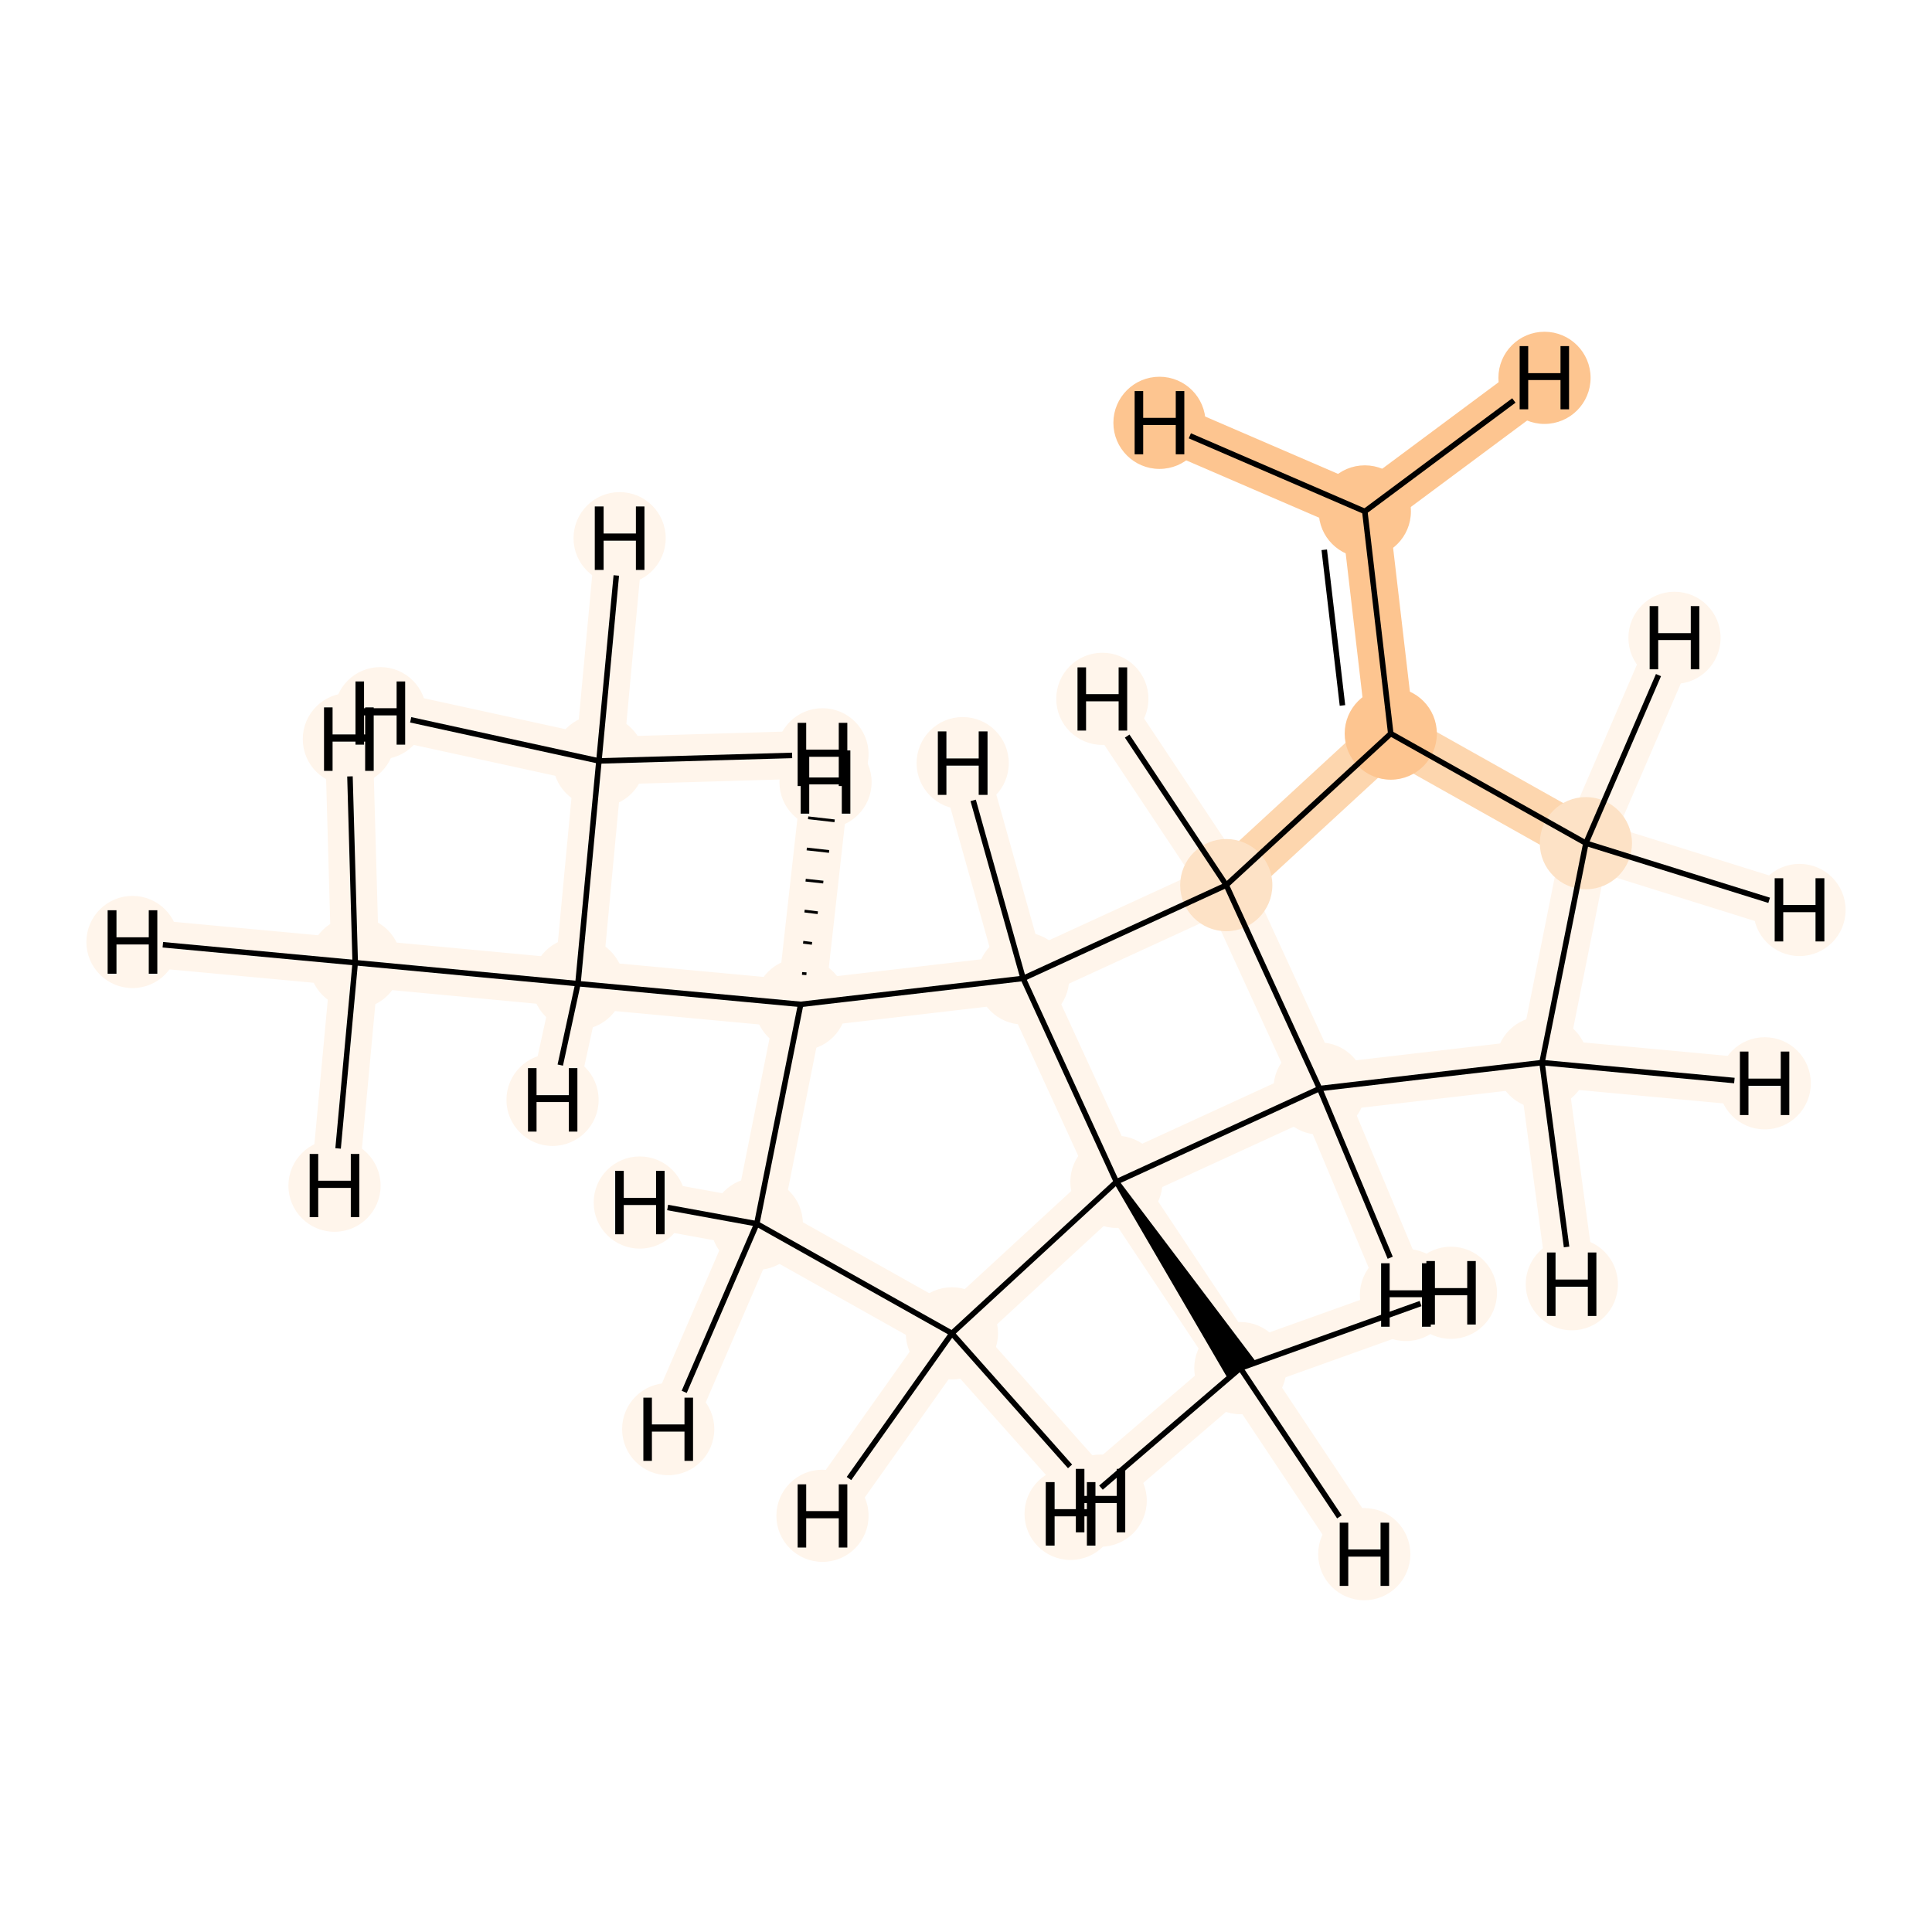 <?xml version='1.0' encoding='iso-8859-1'?>
<svg version='1.1' baseProfile='full'
              xmlns='http://www.w3.org/2000/svg'
                      xmlns:rdkit='http://www.rdkit.org/xml'
                      xmlns:xlink='http://www.w3.org/1999/xlink'
                  xml:space='preserve'
width='700px' height='700px' viewBox='0 0 700 700'>
<!-- END OF HEADER -->
<rect style='opacity:1.0;fill:#FFFFFF;stroke:none' width='700.0' height='700.0' x='0.0' y='0.0'> </rect>
<path d='M 128.7,348.8 L 209.4,356.4' style='fill:none;fill-rule:evenodd;stroke:#FFF5EB;stroke-width:17.3px;stroke-linecap:butt;stroke-linejoin:miter;stroke-opacity:1' />
<path d='M 128.7,348.8 L 48.0,341.3' style='fill:none;fill-rule:evenodd;stroke:#FFF5EB;stroke-width:17.3px;stroke-linecap:butt;stroke-linejoin:miter;stroke-opacity:1' />
<path d='M 128.7,348.8 L 121.2,429.6' style='fill:none;fill-rule:evenodd;stroke:#FFF5EB;stroke-width:17.3px;stroke-linecap:butt;stroke-linejoin:miter;stroke-opacity:1' />
<path d='M 128.7,348.8 L 126.4,267.8' style='fill:none;fill-rule:evenodd;stroke:#FFF5EB;stroke-width:17.3px;stroke-linecap:butt;stroke-linejoin:miter;stroke-opacity:1' />
<path d='M 209.4,356.4 L 290.1,363.9' style='fill:none;fill-rule:evenodd;stroke:#FFF5EB;stroke-width:17.3px;stroke-linecap:butt;stroke-linejoin:miter;stroke-opacity:1' />
<path d='M 209.4,356.4 L 217.0,275.7' style='fill:none;fill-rule:evenodd;stroke:#FFF5EB;stroke-width:17.3px;stroke-linecap:butt;stroke-linejoin:miter;stroke-opacity:1' />
<path d='M 209.4,356.4 L 200.2,398.5' style='fill:none;fill-rule:evenodd;stroke:#FFF5EB;stroke-width:17.3px;stroke-linecap:butt;stroke-linejoin:miter;stroke-opacity:1' />
<path d='M 290.1,363.9 L 274.2,443.4' style='fill:none;fill-rule:evenodd;stroke:#FFF5EB;stroke-width:17.3px;stroke-linecap:butt;stroke-linejoin:miter;stroke-opacity:1' />
<path d='M 290.1,363.9 L 370.7,354.5' style='fill:none;fill-rule:evenodd;stroke:#FFF5EB;stroke-width:17.3px;stroke-linecap:butt;stroke-linejoin:miter;stroke-opacity:1' />
<path d='M 290.1,363.9 L 299.1,283.4' style='fill:none;fill-rule:evenodd;stroke:#FFF5EB;stroke-width:17.3px;stroke-linecap:butt;stroke-linejoin:miter;stroke-opacity:1' />
<path d='M 274.2,443.4 L 344.9,483.1' style='fill:none;fill-rule:evenodd;stroke:#FFF5EB;stroke-width:17.3px;stroke-linecap:butt;stroke-linejoin:miter;stroke-opacity:1' />
<path d='M 274.2,443.4 L 242.1,517.8' style='fill:none;fill-rule:evenodd;stroke:#FFF5EB;stroke-width:17.3px;stroke-linecap:butt;stroke-linejoin:miter;stroke-opacity:1' />
<path d='M 274.2,443.4 L 231.8,435.7' style='fill:none;fill-rule:evenodd;stroke:#FFF5EB;stroke-width:17.3px;stroke-linecap:butt;stroke-linejoin:miter;stroke-opacity:1' />
<path d='M 344.9,483.1 L 404.5,428.2' style='fill:none;fill-rule:evenodd;stroke:#FFF5EB;stroke-width:17.3px;stroke-linecap:butt;stroke-linejoin:miter;stroke-opacity:1' />
<path d='M 344.9,483.1 L 398.8,543.7' style='fill:none;fill-rule:evenodd;stroke:#FFF5EB;stroke-width:17.3px;stroke-linecap:butt;stroke-linejoin:miter;stroke-opacity:1' />
<path d='M 344.9,483.1 L 298.0,549.2' style='fill:none;fill-rule:evenodd;stroke:#FFF5EB;stroke-width:17.3px;stroke-linecap:butt;stroke-linejoin:miter;stroke-opacity:1' />
<path d='M 404.5,428.2 L 370.7,354.5' style='fill:none;fill-rule:evenodd;stroke:#FFF5EB;stroke-width:17.3px;stroke-linecap:butt;stroke-linejoin:miter;stroke-opacity:1' />
<path d='M 404.5,428.2 L 449.4,495.7' style='fill:none;fill-rule:evenodd;stroke:#FFF5EB;stroke-width:17.3px;stroke-linecap:butt;stroke-linejoin:miter;stroke-opacity:1' />
<path d='M 404.5,428.2 L 478.1,394.4' style='fill:none;fill-rule:evenodd;stroke:#FFF5EB;stroke-width:17.3px;stroke-linecap:butt;stroke-linejoin:miter;stroke-opacity:1' />
<path d='M 370.7,354.5 L 444.3,320.7' style='fill:none;fill-rule:evenodd;stroke:#FFF5EB;stroke-width:17.3px;stroke-linecap:butt;stroke-linejoin:miter;stroke-opacity:1' />
<path d='M 370.7,354.5 L 348.8,276.5' style='fill:none;fill-rule:evenodd;stroke:#FFF5EB;stroke-width:17.3px;stroke-linecap:butt;stroke-linejoin:miter;stroke-opacity:1' />
<path d='M 444.3,320.7 L 503.9,265.8' style='fill:none;fill-rule:evenodd;stroke:#FDD6AE;stroke-width:17.3px;stroke-linecap:butt;stroke-linejoin:miter;stroke-opacity:1' />
<path d='M 444.3,320.7 L 478.1,394.4' style='fill:none;fill-rule:evenodd;stroke:#FFF5EB;stroke-width:17.3px;stroke-linecap:butt;stroke-linejoin:miter;stroke-opacity:1' />
<path d='M 444.3,320.7 L 399.4,253.2' style='fill:none;fill-rule:evenodd;stroke:#FFF5EB;stroke-width:17.3px;stroke-linecap:butt;stroke-linejoin:miter;stroke-opacity:1' />
<path d='M 503.9,265.8 L 494.5,185.3' style='fill:none;fill-rule:evenodd;stroke:#FDC590;stroke-width:17.3px;stroke-linecap:butt;stroke-linejoin:miter;stroke-opacity:1' />
<path d='M 503.9,265.8 L 574.6,305.5' style='fill:none;fill-rule:evenodd;stroke:#FDD6AE;stroke-width:17.3px;stroke-linecap:butt;stroke-linejoin:miter;stroke-opacity:1' />
<path d='M 494.5,185.3 L 559.6,136.9' style='fill:none;fill-rule:evenodd;stroke:#FDC590;stroke-width:17.3px;stroke-linecap:butt;stroke-linejoin:miter;stroke-opacity:1' />
<path d='M 494.5,185.3 L 420.1,153.2' style='fill:none;fill-rule:evenodd;stroke:#FDC590;stroke-width:17.3px;stroke-linecap:butt;stroke-linejoin:miter;stroke-opacity:1' />
<path d='M 574.6,305.5 L 558.7,385.0' style='fill:none;fill-rule:evenodd;stroke:#FFF5EB;stroke-width:17.3px;stroke-linecap:butt;stroke-linejoin:miter;stroke-opacity:1' />
<path d='M 574.6,305.5 L 606.7,231.1' style='fill:none;fill-rule:evenodd;stroke:#FFF5EB;stroke-width:17.3px;stroke-linecap:butt;stroke-linejoin:miter;stroke-opacity:1' />
<path d='M 574.6,305.5 L 652.0,329.7' style='fill:none;fill-rule:evenodd;stroke:#FFF5EB;stroke-width:17.3px;stroke-linecap:butt;stroke-linejoin:miter;stroke-opacity:1' />
<path d='M 558.7,385.0 L 478.1,394.4' style='fill:none;fill-rule:evenodd;stroke:#FFF5EB;stroke-width:17.3px;stroke-linecap:butt;stroke-linejoin:miter;stroke-opacity:1' />
<path d='M 558.7,385.0 L 639.4,392.5' style='fill:none;fill-rule:evenodd;stroke:#FFF5EB;stroke-width:17.3px;stroke-linecap:butt;stroke-linejoin:miter;stroke-opacity:1' />
<path d='M 558.7,385.0 L 569.5,465.3' style='fill:none;fill-rule:evenodd;stroke:#FFF5EB;stroke-width:17.3px;stroke-linecap:butt;stroke-linejoin:miter;stroke-opacity:1' />
<path d='M 478.1,394.4 L 509.4,469.2' style='fill:none;fill-rule:evenodd;stroke:#FFF5EB;stroke-width:17.3px;stroke-linecap:butt;stroke-linejoin:miter;stroke-opacity:1' />
<path d='M 449.4,495.7 L 494.3,563.1' style='fill:none;fill-rule:evenodd;stroke:#FFF5EB;stroke-width:17.3px;stroke-linecap:butt;stroke-linejoin:miter;stroke-opacity:1' />
<path d='M 449.4,495.7 L 525.7,468.4' style='fill:none;fill-rule:evenodd;stroke:#FFF5EB;stroke-width:17.3px;stroke-linecap:butt;stroke-linejoin:miter;stroke-opacity:1' />
<path d='M 449.4,495.7 L 387.9,548.5' style='fill:none;fill-rule:evenodd;stroke:#FFF5EB;stroke-width:17.3px;stroke-linecap:butt;stroke-linejoin:miter;stroke-opacity:1' />
<path d='M 217.0,275.7 L 224.5,195.0' style='fill:none;fill-rule:evenodd;stroke:#FFF5EB;stroke-width:17.3px;stroke-linecap:butt;stroke-linejoin:miter;stroke-opacity:1' />
<path d='M 217.0,275.7 L 137.8,258.4' style='fill:none;fill-rule:evenodd;stroke:#FFF5EB;stroke-width:17.3px;stroke-linecap:butt;stroke-linejoin:miter;stroke-opacity:1' />
<path d='M 217.0,275.7 L 298.0,273.3' style='fill:none;fill-rule:evenodd;stroke:#FFF5EB;stroke-width:17.3px;stroke-linecap:butt;stroke-linejoin:miter;stroke-opacity:1' />
<ellipse cx='128.7' cy='348.8' rx='16.2' ry='16.2'  style='fill:#FFF5EB;fill-rule:evenodd;stroke:#FFF5EB;stroke-width:1.0px;stroke-linecap:butt;stroke-linejoin:miter;stroke-opacity:1' />
<ellipse cx='209.4' cy='356.4' rx='16.2' ry='16.2'  style='fill:#FFF5EB;fill-rule:evenodd;stroke:#FFF5EB;stroke-width:1.0px;stroke-linecap:butt;stroke-linejoin:miter;stroke-opacity:1' />
<ellipse cx='290.1' cy='363.9' rx='16.2' ry='16.2'  style='fill:#FFF5EB;fill-rule:evenodd;stroke:#FFF5EB;stroke-width:1.0px;stroke-linecap:butt;stroke-linejoin:miter;stroke-opacity:1' />
<ellipse cx='274.2' cy='443.4' rx='16.2' ry='16.2'  style='fill:#FFF5EB;fill-rule:evenodd;stroke:#FFF5EB;stroke-width:1.0px;stroke-linecap:butt;stroke-linejoin:miter;stroke-opacity:1' />
<ellipse cx='344.9' cy='483.1' rx='16.2' ry='16.2'  style='fill:#FFF5EB;fill-rule:evenodd;stroke:#FFF5EB;stroke-width:1.0px;stroke-linecap:butt;stroke-linejoin:miter;stroke-opacity:1' />
<ellipse cx='404.5' cy='428.2' rx='16.2' ry='16.2'  style='fill:#FFF5EB;fill-rule:evenodd;stroke:#FFF5EB;stroke-width:1.0px;stroke-linecap:butt;stroke-linejoin:miter;stroke-opacity:1' />
<ellipse cx='370.7' cy='354.5' rx='16.2' ry='16.2'  style='fill:#FFF5EB;fill-rule:evenodd;stroke:#FFF5EB;stroke-width:1.0px;stroke-linecap:butt;stroke-linejoin:miter;stroke-opacity:1' />
<ellipse cx='444.3' cy='320.7' rx='16.2' ry='16.2'  style='fill:#FDE2C6;fill-rule:evenodd;stroke:#FDE2C6;stroke-width:1.0px;stroke-linecap:butt;stroke-linejoin:miter;stroke-opacity:1' />
<ellipse cx='503.9' cy='265.8' rx='16.2' ry='16.2'  style='fill:#FDC590;fill-rule:evenodd;stroke:#FDC590;stroke-width:1.0px;stroke-linecap:butt;stroke-linejoin:miter;stroke-opacity:1' />
<ellipse cx='494.5' cy='185.3' rx='16.2' ry='16.2'  style='fill:#FDC590;fill-rule:evenodd;stroke:#FDC590;stroke-width:1.0px;stroke-linecap:butt;stroke-linejoin:miter;stroke-opacity:1' />
<ellipse cx='574.6' cy='305.5' rx='16.2' ry='16.2'  style='fill:#FDE2C6;fill-rule:evenodd;stroke:#FDE2C6;stroke-width:1.0px;stroke-linecap:butt;stroke-linejoin:miter;stroke-opacity:1' />
<ellipse cx='558.7' cy='385.0' rx='16.2' ry='16.2'  style='fill:#FFF5EB;fill-rule:evenodd;stroke:#FFF5EB;stroke-width:1.0px;stroke-linecap:butt;stroke-linejoin:miter;stroke-opacity:1' />
<ellipse cx='478.1' cy='394.4' rx='16.2' ry='16.2'  style='fill:#FFF5EB;fill-rule:evenodd;stroke:#FFF5EB;stroke-width:1.0px;stroke-linecap:butt;stroke-linejoin:miter;stroke-opacity:1' />
<ellipse cx='449.4' cy='495.7' rx='16.2' ry='16.2'  style='fill:#FFF5EB;fill-rule:evenodd;stroke:#FFF5EB;stroke-width:1.0px;stroke-linecap:butt;stroke-linejoin:miter;stroke-opacity:1' />
<ellipse cx='217.0' cy='275.7' rx='16.2' ry='16.2'  style='fill:#FFF5EB;fill-rule:evenodd;stroke:#FFF5EB;stroke-width:1.0px;stroke-linecap:butt;stroke-linejoin:miter;stroke-opacity:1' />
<ellipse cx='48.0' cy='341.3' rx='16.2' ry='16.2'  style='fill:#FFF5EB;fill-rule:evenodd;stroke:#FFF5EB;stroke-width:1.0px;stroke-linecap:butt;stroke-linejoin:miter;stroke-opacity:1' />
<ellipse cx='121.2' cy='429.6' rx='16.2' ry='16.2'  style='fill:#FFF5EB;fill-rule:evenodd;stroke:#FFF5EB;stroke-width:1.0px;stroke-linecap:butt;stroke-linejoin:miter;stroke-opacity:1' />
<ellipse cx='126.4' cy='267.8' rx='16.2' ry='16.2'  style='fill:#FFF5EB;fill-rule:evenodd;stroke:#FFF5EB;stroke-width:1.0px;stroke-linecap:butt;stroke-linejoin:miter;stroke-opacity:1' />
<ellipse cx='200.2' cy='398.5' rx='16.2' ry='16.2'  style='fill:#FFF5EB;fill-rule:evenodd;stroke:#FFF5EB;stroke-width:1.0px;stroke-linecap:butt;stroke-linejoin:miter;stroke-opacity:1' />
<ellipse cx='299.1' cy='283.4' rx='16.2' ry='16.2'  style='fill:#FFF5EB;fill-rule:evenodd;stroke:#FFF5EB;stroke-width:1.0px;stroke-linecap:butt;stroke-linejoin:miter;stroke-opacity:1' />
<ellipse cx='242.1' cy='517.8' rx='16.2' ry='16.2'  style='fill:#FFF5EB;fill-rule:evenodd;stroke:#FFF5EB;stroke-width:1.0px;stroke-linecap:butt;stroke-linejoin:miter;stroke-opacity:1' />
<ellipse cx='231.8' cy='435.7' rx='16.2' ry='16.2'  style='fill:#FFF5EB;fill-rule:evenodd;stroke:#FFF5EB;stroke-width:1.0px;stroke-linecap:butt;stroke-linejoin:miter;stroke-opacity:1' />
<ellipse cx='398.8' cy='543.7' rx='16.2' ry='16.2'  style='fill:#FFF5EB;fill-rule:evenodd;stroke:#FFF5EB;stroke-width:1.0px;stroke-linecap:butt;stroke-linejoin:miter;stroke-opacity:1' />
<ellipse cx='298.0' cy='549.2' rx='16.2' ry='16.2'  style='fill:#FFF5EB;fill-rule:evenodd;stroke:#FFF5EB;stroke-width:1.0px;stroke-linecap:butt;stroke-linejoin:miter;stroke-opacity:1' />
<ellipse cx='348.8' cy='276.5' rx='16.2' ry='16.2'  style='fill:#FFF5EB;fill-rule:evenodd;stroke:#FFF5EB;stroke-width:1.0px;stroke-linecap:butt;stroke-linejoin:miter;stroke-opacity:1' />
<ellipse cx='399.4' cy='253.2' rx='16.2' ry='16.2'  style='fill:#FFF5EB;fill-rule:evenodd;stroke:#FFF5EB;stroke-width:1.0px;stroke-linecap:butt;stroke-linejoin:miter;stroke-opacity:1' />
<ellipse cx='559.6' cy='136.9' rx='16.2' ry='16.2'  style='fill:#FDC590;fill-rule:evenodd;stroke:#FDC590;stroke-width:1.0px;stroke-linecap:butt;stroke-linejoin:miter;stroke-opacity:1' />
<ellipse cx='420.1' cy='153.2' rx='16.2' ry='16.2'  style='fill:#FDC590;fill-rule:evenodd;stroke:#FDC590;stroke-width:1.0px;stroke-linecap:butt;stroke-linejoin:miter;stroke-opacity:1' />
<ellipse cx='606.7' cy='231.1' rx='16.2' ry='16.2'  style='fill:#FFF5EB;fill-rule:evenodd;stroke:#FFF5EB;stroke-width:1.0px;stroke-linecap:butt;stroke-linejoin:miter;stroke-opacity:1' />
<ellipse cx='652.0' cy='329.7' rx='16.2' ry='16.2'  style='fill:#FFF5EB;fill-rule:evenodd;stroke:#FFF5EB;stroke-width:1.0px;stroke-linecap:butt;stroke-linejoin:miter;stroke-opacity:1' />
<ellipse cx='639.4' cy='392.5' rx='16.2' ry='16.2'  style='fill:#FFF5EB;fill-rule:evenodd;stroke:#FFF5EB;stroke-width:1.0px;stroke-linecap:butt;stroke-linejoin:miter;stroke-opacity:1' />
<ellipse cx='569.5' cy='465.3' rx='16.2' ry='16.2'  style='fill:#FFF5EB;fill-rule:evenodd;stroke:#FFF5EB;stroke-width:1.0px;stroke-linecap:butt;stroke-linejoin:miter;stroke-opacity:1' />
<ellipse cx='509.4' cy='469.2' rx='16.2' ry='16.2'  style='fill:#FFF5EB;fill-rule:evenodd;stroke:#FFF5EB;stroke-width:1.0px;stroke-linecap:butt;stroke-linejoin:miter;stroke-opacity:1' />
<ellipse cx='494.3' cy='563.1' rx='16.2' ry='16.2'  style='fill:#FFF5EB;fill-rule:evenodd;stroke:#FFF5EB;stroke-width:1.0px;stroke-linecap:butt;stroke-linejoin:miter;stroke-opacity:1' />
<ellipse cx='525.7' cy='468.4' rx='16.2' ry='16.2'  style='fill:#FFF5EB;fill-rule:evenodd;stroke:#FFF5EB;stroke-width:1.0px;stroke-linecap:butt;stroke-linejoin:miter;stroke-opacity:1' />
<ellipse cx='387.9' cy='548.5' rx='16.2' ry='16.2'  style='fill:#FFF5EB;fill-rule:evenodd;stroke:#FFF5EB;stroke-width:1.0px;stroke-linecap:butt;stroke-linejoin:miter;stroke-opacity:1' />
<ellipse cx='224.5' cy='195.0' rx='16.2' ry='16.2'  style='fill:#FFF5EB;fill-rule:evenodd;stroke:#FFF5EB;stroke-width:1.0px;stroke-linecap:butt;stroke-linejoin:miter;stroke-opacity:1' />
<ellipse cx='137.8' cy='258.4' rx='16.2' ry='16.2'  style='fill:#FFF5EB;fill-rule:evenodd;stroke:#FFF5EB;stroke-width:1.0px;stroke-linecap:butt;stroke-linejoin:miter;stroke-opacity:1' />
<ellipse cx='298.0' cy='273.3' rx='16.2' ry='16.2'  style='fill:#FFF5EB;fill-rule:evenodd;stroke:#FFF5EB;stroke-width:1.0px;stroke-linecap:butt;stroke-linejoin:miter;stroke-opacity:1' />
<path class='bond-0 atom-0 atom-1' d='M 128.7,348.8 L 209.4,356.4' style='fill:none;fill-rule:evenodd;stroke:#000000;stroke-width:2.0px;stroke-linecap:butt;stroke-linejoin:miter;stroke-opacity:1' />
<path class='bond-17 atom-0 atom-15' d='M 128.7,348.8 L 59.0,342.3' style='fill:none;fill-rule:evenodd;stroke:#000000;stroke-width:2.0px;stroke-linecap:butt;stroke-linejoin:miter;stroke-opacity:1' />
<path class='bond-18 atom-0 atom-16' d='M 128.7,348.8 L 122.5,416.1' style='fill:none;fill-rule:evenodd;stroke:#000000;stroke-width:2.0px;stroke-linecap:butt;stroke-linejoin:miter;stroke-opacity:1' />
<path class='bond-19 atom-0 atom-17' d='M 128.7,348.8 L 126.8,281.3' style='fill:none;fill-rule:evenodd;stroke:#000000;stroke-width:2.0px;stroke-linecap:butt;stroke-linejoin:miter;stroke-opacity:1' />
<path class='bond-1 atom-1 atom-2' d='M 209.4,356.4 L 290.1,363.9' style='fill:none;fill-rule:evenodd;stroke:#000000;stroke-width:2.0px;stroke-linecap:butt;stroke-linejoin:miter;stroke-opacity:1' />
<path class='bond-13 atom-1 atom-14' d='M 209.4,356.4 L 217.0,275.7' style='fill:none;fill-rule:evenodd;stroke:#000000;stroke-width:2.0px;stroke-linecap:butt;stroke-linejoin:miter;stroke-opacity:1' />
<path class='bond-20 atom-1 atom-18' d='M 209.4,356.4 L 203.0,385.9' style='fill:none;fill-rule:evenodd;stroke:#000000;stroke-width:2.0px;stroke-linecap:butt;stroke-linejoin:miter;stroke-opacity:1' />
<path class='bond-2 atom-2 atom-3' d='M 290.1,363.9 L 274.2,443.4' style='fill:none;fill-rule:evenodd;stroke:#000000;stroke-width:2.0px;stroke-linecap:butt;stroke-linejoin:miter;stroke-opacity:1' />
<path class='bond-14 atom-6 atom-2' d='M 370.7,354.5 L 290.1,363.9' style='fill:none;fill-rule:evenodd;stroke:#000000;stroke-width:2.0px;stroke-linecap:butt;stroke-linejoin:miter;stroke-opacity:1' />
<path class='bond-21 atom-2 atom-19' d='M 292.2,352.8 L 290.6,352.7' style='fill:none;fill-rule:evenodd;stroke:#000000;stroke-width:1.0px;stroke-linecap:butt;stroke-linejoin:miter;stroke-opacity:1' />
<path class='bond-21 atom-2 atom-19' d='M 294.2,341.8 L 291.0,341.4' style='fill:none;fill-rule:evenodd;stroke:#000000;stroke-width:1.0px;stroke-linecap:butt;stroke-linejoin:miter;stroke-opacity:1' />
<path class='bond-21 atom-2 atom-19' d='M 296.3,330.7 L 291.5,330.1' style='fill:none;fill-rule:evenodd;stroke:#000000;stroke-width:1.0px;stroke-linecap:butt;stroke-linejoin:miter;stroke-opacity:1' />
<path class='bond-21 atom-2 atom-19' d='M 298.3,319.6 L 291.9,318.9' style='fill:none;fill-rule:evenodd;stroke:#000000;stroke-width:1.0px;stroke-linecap:butt;stroke-linejoin:miter;stroke-opacity:1' />
<path class='bond-21 atom-2 atom-19' d='M 300.4,308.5 L 292.3,307.6' style='fill:none;fill-rule:evenodd;stroke:#000000;stroke-width:1.0px;stroke-linecap:butt;stroke-linejoin:miter;stroke-opacity:1' />
<path class='bond-21 atom-2 atom-19' d='M 302.4,297.4 L 292.8,296.3' style='fill:none;fill-rule:evenodd;stroke:#000000;stroke-width:1.0px;stroke-linecap:butt;stroke-linejoin:miter;stroke-opacity:1' />
<path class='bond-3 atom-3 atom-4' d='M 274.2,443.4 L 344.9,483.1' style='fill:none;fill-rule:evenodd;stroke:#000000;stroke-width:2.0px;stroke-linecap:butt;stroke-linejoin:miter;stroke-opacity:1' />
<path class='bond-22 atom-3 atom-20' d='M 274.2,443.4 L 247.9,504.3' style='fill:none;fill-rule:evenodd;stroke:#000000;stroke-width:2.0px;stroke-linecap:butt;stroke-linejoin:miter;stroke-opacity:1' />
<path class='bond-23 atom-3 atom-21' d='M 274.2,443.4 L 241.9,437.5' style='fill:none;fill-rule:evenodd;stroke:#000000;stroke-width:2.0px;stroke-linecap:butt;stroke-linejoin:miter;stroke-opacity:1' />
<path class='bond-4 atom-4 atom-5' d='M 344.9,483.1 L 404.5,428.2' style='fill:none;fill-rule:evenodd;stroke:#000000;stroke-width:2.0px;stroke-linecap:butt;stroke-linejoin:miter;stroke-opacity:1' />
<path class='bond-24 atom-4 atom-22' d='M 344.9,483.1 L 387.7,531.3' style='fill:none;fill-rule:evenodd;stroke:#000000;stroke-width:2.0px;stroke-linecap:butt;stroke-linejoin:miter;stroke-opacity:1' />
<path class='bond-25 atom-4 atom-23' d='M 344.9,483.1 L 307.6,535.7' style='fill:none;fill-rule:evenodd;stroke:#000000;stroke-width:2.0px;stroke-linecap:butt;stroke-linejoin:miter;stroke-opacity:1' />
<path class='bond-5 atom-5 atom-6' d='M 404.5,428.2 L 370.7,354.5' style='fill:none;fill-rule:evenodd;stroke:#000000;stroke-width:2.0px;stroke-linecap:butt;stroke-linejoin:miter;stroke-opacity:1' />
<path class='bond-12 atom-5 atom-13' d='M 404.5,428.2 L 445.4,498.4 L 453.5,493.0 Z' style='fill:#000000;fill-rule:evenodd;fill-opacity:1;stroke:#000000;stroke-width:2.0px;stroke-linecap:butt;stroke-linejoin:miter;stroke-opacity:1;' />
<path class='bond-16 atom-12 atom-5' d='M 478.1,394.4 L 404.5,428.2' style='fill:none;fill-rule:evenodd;stroke:#000000;stroke-width:2.0px;stroke-linecap:butt;stroke-linejoin:miter;stroke-opacity:1' />
<path class='bond-6 atom-6 atom-7' d='M 370.7,354.5 L 444.3,320.7' style='fill:none;fill-rule:evenodd;stroke:#000000;stroke-width:2.0px;stroke-linecap:butt;stroke-linejoin:miter;stroke-opacity:1' />
<path class='bond-26 atom-6 atom-24' d='M 370.7,354.5 L 352.6,290.0' style='fill:none;fill-rule:evenodd;stroke:#000000;stroke-width:2.0px;stroke-linecap:butt;stroke-linejoin:miter;stroke-opacity:1' />
<path class='bond-7 atom-7 atom-8' d='M 444.3,320.7 L 503.9,265.8' style='fill:none;fill-rule:evenodd;stroke:#000000;stroke-width:2.0px;stroke-linecap:butt;stroke-linejoin:miter;stroke-opacity:1' />
<path class='bond-15 atom-12 atom-7' d='M 478.1,394.4 L 444.3,320.7' style='fill:none;fill-rule:evenodd;stroke:#000000;stroke-width:2.0px;stroke-linecap:butt;stroke-linejoin:miter;stroke-opacity:1' />
<path class='bond-27 atom-7 atom-25' d='M 444.3,320.7 L 408.4,266.7' style='fill:none;fill-rule:evenodd;stroke:#000000;stroke-width:2.0px;stroke-linecap:butt;stroke-linejoin:miter;stroke-opacity:1' />
<path class='bond-8 atom-8 atom-9' d='M 503.9,265.8 L 494.5,185.3' style='fill:none;fill-rule:evenodd;stroke:#000000;stroke-width:2.0px;stroke-linecap:butt;stroke-linejoin:miter;stroke-opacity:1' />
<path class='bond-8 atom-8 atom-9' d='M 486.4,255.6 L 479.8,199.2' style='fill:none;fill-rule:evenodd;stroke:#000000;stroke-width:2.0px;stroke-linecap:butt;stroke-linejoin:miter;stroke-opacity:1' />
<path class='bond-9 atom-8 atom-10' d='M 503.9,265.8 L 574.6,305.5' style='fill:none;fill-rule:evenodd;stroke:#000000;stroke-width:2.0px;stroke-linecap:butt;stroke-linejoin:miter;stroke-opacity:1' />
<path class='bond-28 atom-9 atom-26' d='M 494.5,185.3 L 548.5,145.1' style='fill:none;fill-rule:evenodd;stroke:#000000;stroke-width:2.0px;stroke-linecap:butt;stroke-linejoin:miter;stroke-opacity:1' />
<path class='bond-29 atom-9 atom-27' d='M 494.5,185.3 L 431.1,157.9' style='fill:none;fill-rule:evenodd;stroke:#000000;stroke-width:2.0px;stroke-linecap:butt;stroke-linejoin:miter;stroke-opacity:1' />
<path class='bond-10 atom-10 atom-11' d='M 574.6,305.5 L 558.7,385.0' style='fill:none;fill-rule:evenodd;stroke:#000000;stroke-width:2.0px;stroke-linecap:butt;stroke-linejoin:miter;stroke-opacity:1' />
<path class='bond-30 atom-10 atom-28' d='M 574.6,305.5 L 600.9,244.6' style='fill:none;fill-rule:evenodd;stroke:#000000;stroke-width:2.0px;stroke-linecap:butt;stroke-linejoin:miter;stroke-opacity:1' />
<path class='bond-31 atom-10 atom-29' d='M 574.6,305.5 L 641.0,326.2' style='fill:none;fill-rule:evenodd;stroke:#000000;stroke-width:2.0px;stroke-linecap:butt;stroke-linejoin:miter;stroke-opacity:1' />
<path class='bond-11 atom-11 atom-12' d='M 558.7,385.0 L 478.1,394.4' style='fill:none;fill-rule:evenodd;stroke:#000000;stroke-width:2.0px;stroke-linecap:butt;stroke-linejoin:miter;stroke-opacity:1' />
<path class='bond-32 atom-11 atom-30' d='M 558.7,385.0 L 628.4,391.5' style='fill:none;fill-rule:evenodd;stroke:#000000;stroke-width:2.0px;stroke-linecap:butt;stroke-linejoin:miter;stroke-opacity:1' />
<path class='bond-33 atom-11 atom-31' d='M 558.7,385.0 L 567.6,451.8' style='fill:none;fill-rule:evenodd;stroke:#000000;stroke-width:2.0px;stroke-linecap:butt;stroke-linejoin:miter;stroke-opacity:1' />
<path class='bond-34 atom-12 atom-32' d='M 478.1,394.4 L 503.7,455.7' style='fill:none;fill-rule:evenodd;stroke:#000000;stroke-width:2.0px;stroke-linecap:butt;stroke-linejoin:miter;stroke-opacity:1' />
<path class='bond-35 atom-13 atom-33' d='M 449.4,495.7 L 485.3,549.6' style='fill:none;fill-rule:evenodd;stroke:#000000;stroke-width:2.0px;stroke-linecap:butt;stroke-linejoin:miter;stroke-opacity:1' />
<path class='bond-36 atom-13 atom-34' d='M 449.4,495.7 L 514.7,472.3' style='fill:none;fill-rule:evenodd;stroke:#000000;stroke-width:2.0px;stroke-linecap:butt;stroke-linejoin:miter;stroke-opacity:1' />
<path class='bond-37 atom-13 atom-35' d='M 449.4,495.7 L 398.9,539.0' style='fill:none;fill-rule:evenodd;stroke:#000000;stroke-width:2.0px;stroke-linecap:butt;stroke-linejoin:miter;stroke-opacity:1' />
<path class='bond-38 atom-14 atom-36' d='M 217.0,275.7 L 223.3,208.5' style='fill:none;fill-rule:evenodd;stroke:#000000;stroke-width:2.0px;stroke-linecap:butt;stroke-linejoin:miter;stroke-opacity:1' />
<path class='bond-39 atom-14 atom-37' d='M 217.0,275.7 L 148.8,260.8' style='fill:none;fill-rule:evenodd;stroke:#000000;stroke-width:2.0px;stroke-linecap:butt;stroke-linejoin:miter;stroke-opacity:1' />
<path class='bond-40 atom-14 atom-38' d='M 217.0,275.7 L 287.0,273.7' style='fill:none;fill-rule:evenodd;stroke:#000000;stroke-width:2.0px;stroke-linecap:butt;stroke-linejoin:miter;stroke-opacity:1' />
<path  class='atom-15' d='M 39.0 329.8
L 42.2 329.8
L 42.2 339.6
L 53.9 339.6
L 53.9 329.8
L 57.0 329.8
L 57.0 352.8
L 53.9 352.8
L 53.9 342.2
L 42.2 342.2
L 42.2 352.8
L 39.0 352.8
L 39.0 329.8
' fill='#000000'/>
<path  class='atom-16' d='M 112.2 418.1
L 115.3 418.1
L 115.3 427.8
L 127.1 427.8
L 127.1 418.1
L 130.2 418.1
L 130.2 441.0
L 127.1 441.0
L 127.1 430.4
L 115.3 430.4
L 115.3 441.0
L 112.2 441.0
L 112.2 418.1
' fill='#000000'/>
<path  class='atom-17' d='M 117.4 256.3
L 120.5 256.3
L 120.5 266.1
L 132.3 266.1
L 132.3 256.3
L 135.4 256.3
L 135.4 279.3
L 132.3 279.3
L 132.3 268.7
L 120.5 268.7
L 120.5 279.3
L 117.4 279.3
L 117.4 256.3
' fill='#000000'/>
<path  class='atom-18' d='M 191.3 387.0
L 194.4 387.0
L 194.4 396.8
L 206.1 396.8
L 206.1 387.0
L 209.2 387.0
L 209.2 410.0
L 206.1 410.0
L 206.1 399.3
L 194.4 399.3
L 194.4 410.0
L 191.3 410.0
L 191.3 387.0
' fill='#000000'/>
<path  class='atom-19' d='M 290.1 271.9
L 293.2 271.9
L 293.2 281.7
L 305.0 281.7
L 305.0 271.9
L 308.1 271.9
L 308.1 294.8
L 305.0 294.8
L 305.0 284.2
L 293.2 284.2
L 293.2 294.8
L 290.1 294.8
L 290.1 271.9
' fill='#000000'/>
<path  class='atom-20' d='M 233.1 506.4
L 236.2 506.4
L 236.2 516.1
L 248.0 516.1
L 248.0 506.4
L 251.1 506.4
L 251.1 529.3
L 248.0 529.3
L 248.0 518.7
L 236.2 518.7
L 236.2 529.3
L 233.1 529.3
L 233.1 506.4
' fill='#000000'/>
<path  class='atom-21' d='M 222.9 424.2
L 226.0 424.2
L 226.0 434.0
L 237.7 434.0
L 237.7 424.2
L 240.8 424.2
L 240.8 447.2
L 237.7 447.2
L 237.7 436.6
L 226.0 436.6
L 226.0 447.2
L 222.9 447.2
L 222.9 424.2
' fill='#000000'/>
<path  class='atom-22' d='M 389.8 532.2
L 392.9 532.2
L 392.9 542.0
L 404.6 542.0
L 404.6 532.2
L 407.7 532.2
L 407.7 555.2
L 404.6 555.2
L 404.6 544.6
L 392.9 544.6
L 392.9 555.2
L 389.8 555.2
L 389.8 532.2
' fill='#000000'/>
<path  class='atom-23' d='M 289.0 537.8
L 292.1 537.8
L 292.1 547.5
L 303.9 547.5
L 303.9 537.8
L 307.0 537.8
L 307.0 560.7
L 303.9 560.7
L 303.9 550.1
L 292.1 550.1
L 292.1 560.7
L 289.0 560.7
L 289.0 537.8
' fill='#000000'/>
<path  class='atom-24' d='M 339.8 265.0
L 342.9 265.0
L 342.9 274.8
L 354.6 274.8
L 354.6 265.0
L 357.8 265.0
L 357.8 288.0
L 354.6 288.0
L 354.6 277.4
L 342.9 277.4
L 342.9 288.0
L 339.8 288.0
L 339.8 265.0
' fill='#000000'/>
<path  class='atom-25' d='M 390.4 241.8
L 393.5 241.8
L 393.5 251.5
L 405.3 251.5
L 405.3 241.8
L 408.4 241.8
L 408.4 264.7
L 405.3 264.7
L 405.3 254.1
L 393.5 254.1
L 393.5 264.7
L 390.4 264.7
L 390.4 241.8
' fill='#000000'/>
<path  class='atom-26' d='M 550.6 125.4
L 553.7 125.4
L 553.7 135.2
L 565.4 135.2
L 565.4 125.4
L 568.5 125.4
L 568.5 148.3
L 565.4 148.3
L 565.4 137.7
L 553.7 137.7
L 553.7 148.3
L 550.6 148.3
L 550.6 125.4
' fill='#000000'/>
<path  class='atom-27' d='M 411.1 141.7
L 414.2 141.7
L 414.2 151.4
L 426.0 151.4
L 426.0 141.7
L 429.1 141.7
L 429.1 164.6
L 426.0 164.6
L 426.0 154.0
L 414.2 154.0
L 414.2 164.6
L 411.1 164.6
L 411.1 141.7
' fill='#000000'/>
<path  class='atom-28' d='M 597.7 219.6
L 600.8 219.6
L 600.8 229.4
L 612.6 229.4
L 612.6 219.6
L 615.7 219.6
L 615.7 242.5
L 612.6 242.5
L 612.6 231.9
L 600.8 231.9
L 600.8 242.5
L 597.7 242.5
L 597.7 219.6
' fill='#000000'/>
<path  class='atom-29' d='M 643.0 318.2
L 646.1 318.2
L 646.1 327.9
L 657.8 327.9
L 657.8 318.2
L 661.0 318.2
L 661.0 341.1
L 657.8 341.1
L 657.8 330.5
L 646.1 330.5
L 646.1 341.1
L 643.0 341.1
L 643.0 318.2
' fill='#000000'/>
<path  class='atom-30' d='M 630.4 381.0
L 633.5 381.0
L 633.5 390.8
L 645.2 390.8
L 645.2 381.0
L 648.3 381.0
L 648.3 404.0
L 645.2 404.0
L 645.2 393.4
L 633.5 393.4
L 633.5 404.0
L 630.4 404.0
L 630.4 381.0
' fill='#000000'/>
<path  class='atom-31' d='M 560.5 453.8
L 563.6 453.8
L 563.6 463.6
L 575.3 463.6
L 575.3 453.8
L 578.4 453.8
L 578.4 476.8
L 575.3 476.8
L 575.3 466.2
L 563.6 466.2
L 563.6 476.8
L 560.5 476.8
L 560.5 453.8
' fill='#000000'/>
<path  class='atom-32' d='M 500.4 457.7
L 503.5 457.7
L 503.5 467.5
L 515.2 467.5
L 515.2 457.7
L 518.4 457.7
L 518.4 480.7
L 515.2 480.7
L 515.2 470.0
L 503.5 470.0
L 503.5 480.7
L 500.4 480.7
L 500.4 457.7
' fill='#000000'/>
<path  class='atom-33' d='M 485.4 551.7
L 488.5 551.7
L 488.5 561.4
L 500.2 561.4
L 500.2 551.7
L 503.3 551.7
L 503.3 574.6
L 500.2 574.6
L 500.2 564.0
L 488.5 564.0
L 488.5 574.6
L 485.4 574.6
L 485.4 551.7
' fill='#000000'/>
<path  class='atom-34' d='M 516.8 456.9
L 519.9 456.9
L 519.9 466.7
L 531.6 466.7
L 531.6 456.9
L 534.7 456.9
L 534.7 479.9
L 531.6 479.9
L 531.6 469.3
L 519.9 469.3
L 519.9 479.9
L 516.8 479.9
L 516.8 456.9
' fill='#000000'/>
<path  class='atom-35' d='M 378.9 537.0
L 382.1 537.0
L 382.1 546.8
L 393.8 546.8
L 393.8 537.0
L 396.9 537.0
L 396.9 560.0
L 393.8 560.0
L 393.8 549.4
L 382.1 549.4
L 382.1 560.0
L 378.9 560.0
L 378.9 537.0
' fill='#000000'/>
<path  class='atom-36' d='M 215.5 183.5
L 218.7 183.5
L 218.7 193.3
L 230.4 193.3
L 230.4 183.5
L 233.5 183.5
L 233.5 206.5
L 230.4 206.5
L 230.4 195.9
L 218.7 195.9
L 218.7 206.5
L 215.5 206.5
L 215.5 183.5
' fill='#000000'/>
<path  class='atom-37' d='M 128.8 246.9
L 131.9 246.9
L 131.9 256.6
L 143.7 256.6
L 143.7 246.9
L 146.8 246.9
L 146.8 269.8
L 143.7 269.8
L 143.7 259.2
L 131.9 259.2
L 131.9 269.8
L 128.8 269.8
L 128.8 246.9
' fill='#000000'/>
<path  class='atom-38' d='M 289.0 261.9
L 292.1 261.9
L 292.1 271.6
L 303.9 271.6
L 303.9 261.9
L 307.0 261.9
L 307.0 284.8
L 303.9 284.8
L 303.9 274.2
L 292.1 274.2
L 292.1 284.8
L 289.0 284.8
L 289.0 261.9
' fill='#000000'/>
</svg>
